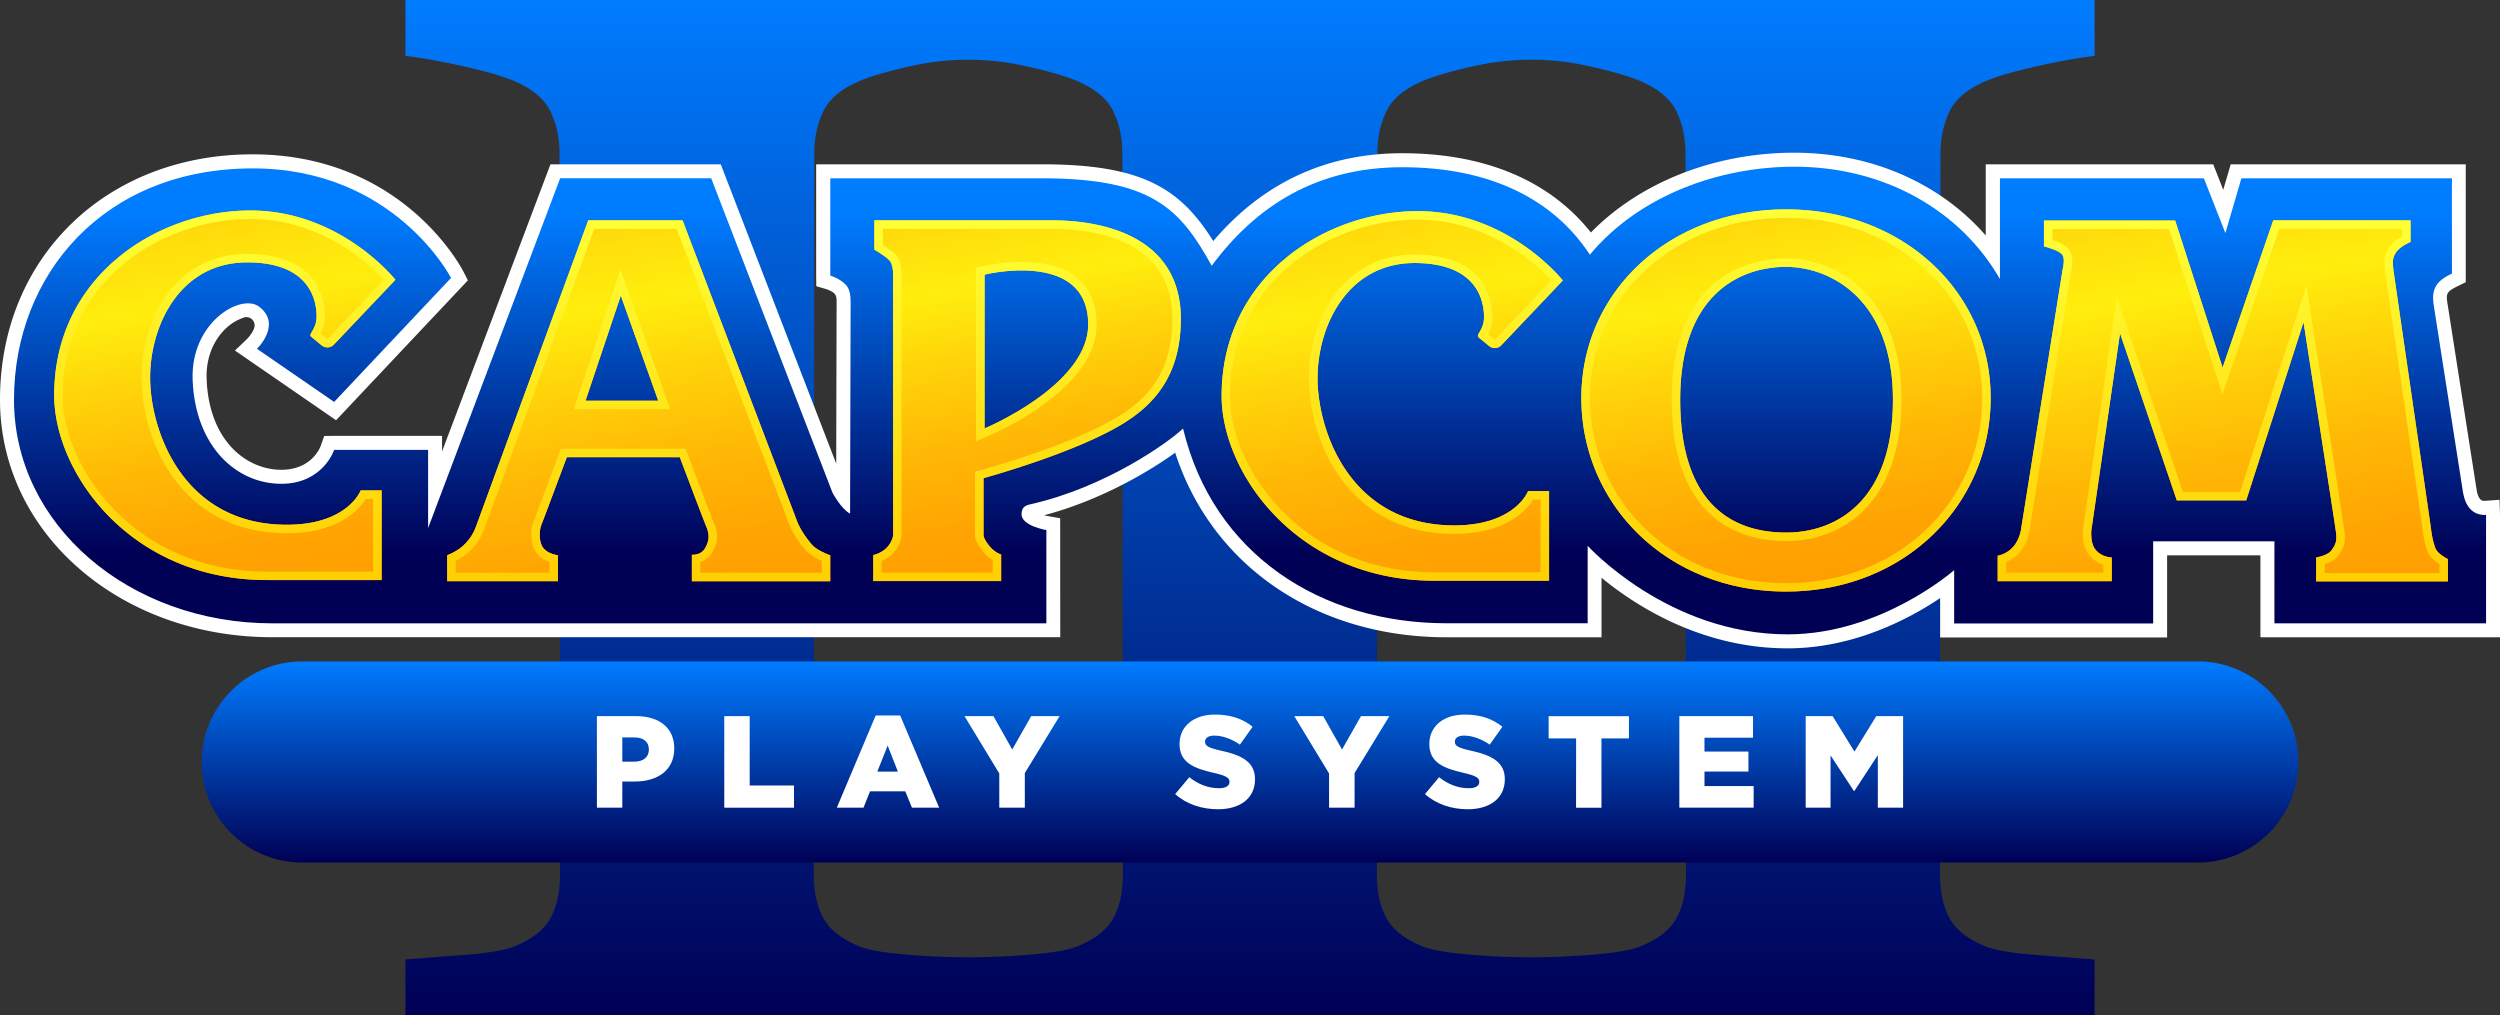 <svg id="Layer_1" data-name="Layer 1" xmlns="http://www.w3.org/2000/svg" xmlns:xlink="http://www.w3.org/1999/xlink" viewBox="0 0 3839 1559"><rect x="0" y="0" width="3839" height="1559" fill="#333333" stroke="none"/><defs><linearGradient id="Dégradé_sans_nom" x1="1919.55" y1="1557.89" x2="1919.55" y2="-1.11" gradientTransform="matrix(1, 0, 0, -1, 0, 1557.89)" gradientUnits="userSpaceOnUse"><stop offset="0" stop-color="#007cff"/><stop offset="1" stop-color="#005"/></linearGradient><linearGradient id="Dégradé_sans_nom_2" x1="396.05" y1="4134.36" x2="396.05" y2="4443.16" gradientTransform="translate(1523.5 -3118.66)" xlink:href="#Dégradé_sans_nom"/><linearGradient id="Dégradé_sans_nom_3" x1="1919.55" y1="583.79" x2="1919.55" y2="1301.89" gradientTransform="matrix(1, 0, 0, -1, 0, 1557.89)" gradientUnits="userSpaceOnUse"><stop offset="0.17" stop-color="#005"/><stop offset="0.9" stop-color="#007cff"/></linearGradient><linearGradient id="Dégradé_sans_nom_4" x1="3443.38" y1="609.44" x2="3329.92" y2="1252.91" gradientTransform="matrix(1, 0, 0, -1, 0, 1557.89)" gradientUnits="userSpaceOnUse"><stop offset="0" stop-color="#ff9d01"/><stop offset="0.15" stop-color="#ffa402"/><stop offset="0.37" stop-color="#ffb805"/><stop offset="0.63" stop-color="#ffd80a"/><stop offset="0.78" stop-color="#ffee0d"/><stop offset="1" stop-color="#ffd70b"/></linearGradient><linearGradient id="Dégradé_sans_nom_5" x1="3413.3" y1="665.09" x2="3413.3" y2="1219.59" gradientTransform="matrix(1, 0, 0, -1, 0, 1557.89)" gradientUnits="userSpaceOnUse"><stop offset="0" stop-color="#ffcf00"/><stop offset="1" stop-color="#ffff36"/></linearGradient><linearGradient id="Dégradé_sans_nom_6" x1="993.14" y1="615.59" x2="887.14" y2="1216.74" xlink:href="#Dégradé_sans_nom_4"/><linearGradient id="Dégradé_sans_nom_7" x1="980.8" y1="665.29" x2="980.8" y2="1219.59" xlink:href="#Dégradé_sans_nom_5"/><linearGradient id="Dégradé_sans_nom_8" x1="1611.75" y1="678.7" x2="1511.14" y2="1249.29" xlink:href="#Dégradé_sans_nom_4"/><linearGradient id="Dégradé_sans_nom_9" x1="1577.15" y1="665.59" x2="1577.15" y2="1219.59" xlink:href="#Dégradé_sans_nom_5"/><linearGradient id="Dégradé_sans_nom_10" x1="2794.31" y1="653.03" x2="2692.01" y2="1233.19" xlink:href="#Dégradé_sans_nom_4"/><linearGradient id="Dégradé_sans_nom_11" x1="2742.6" y1="649.49" x2="2742.6" y2="1236.39" xlink:href="#Dégradé_sans_nom_5"/><linearGradient id="Dégradé_sans_nom_12" x1="414.73" y1="636.97" x2="310.78" y2="1226.51" xlink:href="#Dégradé_sans_nom_4"/><linearGradient id="Dégradé_sans_nom_13" x1="345.2" y1="667.09" x2="345.2" y2="1234.59" xlink:href="#Dégradé_sans_nom_5"/><linearGradient id="Dégradé_sans_nom_14" x1="2207.43" y1="635.97" x2="2103.48" y2="1225.51" xlink:href="#Dégradé_sans_nom_4"/><linearGradient id="Dégradé_sans_nom_15" x1="2137.9" y1="666.09" x2="2137.9" y2="1233.59" xlink:href="#Dégradé_sans_nom_5"/></defs><path d="M2994.2,170.2q14.4-28.5,56.1-46.1,26.4-10.95,78-22.5,51-11.4,88.2-15.8V0H622.6V85.8c24.7,2.9,54.2,8.2,88.2,15.8q51.6,11.55,78,22.5,41.7,17.55,56.1,46.1c9.5,19.1,14.3,41,14.3,65.9l.8,1105.2c0,27.9-4.9,50.7-14.8,68.7s-28.4,32.4-55.5,43.4c-14.7,5.9-41.2,10.3-79.7,13.2s-67.6,5.2-87.4,6.7V1559H3216.4v-85.7q-29.7-2.25-87.4-6.7c-38.5-2.9-65-7.3-79.7-13.2-27.1-11-45.6-25.4-55.5-43.4s-14.8-40.8-14.8-68.7l.8-1105.2C2979.9,211.2,2984.7,189.3,2994.2,170.2ZM1709.7,1409.9c-9.9,18-28.4,32.4-55.5,43.4-14.7,5.9-41.2,10.3-79.7,13.2-.4,0-.8.1-1.2.1a1103.77,1103.77,0,0,1-172.5,0c-.4,0-.8-.1-1.2-.1-38.5-2.9-65-7.3-79.7-13.2-27.1-11-45.6-25.4-55.5-43.4s-14.8-40.8-14.8-68.7l.8-1105.2c0-24.9,4.8-46.8,14.3-65.9s28.3-34.4,56.1-46.1q26.4-10.95,78-22.5a3.55,3.55,0,0,1,1-.2,400.38,400.38,0,0,1,174.3,0,3.55,3.55,0,0,0,1,.2q51.6,11.55,78,22.5,41.7,17.55,56.1,46.1c9.5,19.1,14.3,41,14.3,65.9l.8,1105.2C1724.5,1369.1,1719.6,1391.9,1709.7,1409.9Zm864.7,0c-9.9,18-28.4,32.4-55.5,43.4-14.7,5.9-41.2,10.3-79.7,13.2-.4,0-.8.1-1.2.1a1103.77,1103.77,0,0,1-172.5,0c-.4,0-.8-.1-1.2-.1-38.5-2.9-65-7.3-79.7-13.2-27.1-11-45.6-25.4-55.5-43.4s-14.8-40.8-14.8-68.7l.8-1105.2c0-24.9,4.8-46.8,14.3-65.9s28.3-34.4,56.1-46.1q26.4-10.95,78-22.5a3.55,3.55,0,0,1,1-.2,400.38,400.38,0,0,1,174.3,0,3.55,3.55,0,0,0,1,.2q51.6,11.55,78,22.5,41.7,17.55,56.1,46.1c9.5,19.1,14.3,41,14.3,65.9l.8,1105.2C2589.2,1369.1,2584.3,1391.9,2574.4,1409.9Z" transform="translate(0 0)" style="fill:url(#Dégradé_sans_nom)"/><path id="rect4789" d="M464.1,1015.7H3375a154.37,154.37,0,0,1,154.4,154.4h0A154.37,154.37,0,0,1,3375,1324.5H464.1a154.37,154.37,0,0,1-154.4-154.4h0A154.43,154.43,0,0,1,464.1,1015.7Z" transform="translate(0 0)" style="fill-rule:evenodd;fill:url(#Dégradé_sans_nom_2)"/><path d="M916.7,1099.7H977c35.5,0,58.4,18.3,58.4,49.4v.4c0,33.1-25.5,50.6-60.5,50.6H955.6v40.2h-39V1099.7Zm57.4,69.9c13.9,0,22.3-7.2,22.3-18.3v-.4c0-12-8.4-18.5-22.5-18.5H955.6v37.2Z" transform="translate(0 0)" style="fill:#fff"/><path d="M1112.2,1099.7h39v106.5h68.1v34.1H1112.2Z" transform="translate(0 0)" style="fill:#fff"/><path d="M1344.7,1098.7h37.6l59.9,141.6h-41.8l-10.2-25.1H1336l-10,25.1h-41Zm34.1,86.2-15.7-40-15.9,40Z" transform="translate(0 0)" style="fill:#fff"/><path d="M1534.5,1187.7l-53.4-88h44.4l28.9,51.2,29.1-51.2h43.6l-53.4,87.4v53.2h-39.2Z" transform="translate(0 0)" style="fill:#fff"/><path d="M1804.6,1219.4l21.7-25.9c13.9,11,29.3,16.9,45.6,16.9,10.4,0,16.1-3.6,16.1-9.6v-.4c0-5.8-4.6-9-23.7-13.5-29.9-6.8-53-15.3-53-44.2v-.4c0-26.1,20.7-45,54.4-45,23.9,0,42.6,6.4,57.8,18.7l-19.5,27.5c-12.9-9-26.9-13.9-39.4-13.9-9.4,0-14.1,4-14.1,9v.4c0,6.4,4.8,9.2,24.3,13.7,32.3,7,52.4,17.5,52.4,43.8v.4c0,28.7-22.7,45.8-56.8,45.8C1845.6,1242.7,1821.9,1234.9,1804.6,1219.4Z" transform="translate(0 0)" style="fill:#fff"/><path d="M2040.9,1187.7l-53.4-88h44.4l28.9,51.2,29.1-51.2h43.6l-53.4,87.4v53.2h-39.2v-52.6Z" transform="translate(0 0)" style="fill:#fff"/><path d="M2188.2,1219.4l21.7-25.9c13.9,11,29.3,16.9,45.6,16.9,10.4,0,16.1-3.6,16.1-9.6v-.4c0-5.8-4.6-9-23.7-13.5-29.9-6.8-53-15.3-53-44.2v-.4c0-26.1,20.7-45,54.4-45,23.9,0,42.6,6.4,57.8,18.7l-19.5,27.5c-12.9-9-26.9-13.9-39.4-13.9-9.4,0-14.1,4-14.1,9v.4c0,6.4,4.8,9.2,24.3,13.7,32.3,7,52.4,17.5,52.4,43.8v.4c0,28.7-22.7,45.8-56.8,45.8C2229.2,1242.7,2205.5,1234.9,2188.2,1219.4Z" transform="translate(0 0)" style="fill:#fff"/><path d="M2420.3,1133.9h-42.2v-34.1h123.3v34.1h-42.2v106.5h-39l.1-106.5Z" transform="translate(0 0)" style="fill:#fff"/><path d="M2578.8,1099.7h113.1v33.1h-74.5v21.3h67.5v30.7h-67.5v22.3h75.5v33.1H2578.8Z" transform="translate(0 0)" style="fill:#fff"/><path d="M2773,1099.7h41.2l33.5,54.4,33.5-54.4h41.2v140.6h-38.8v-80.7l-36,55h-.8L2811,1160v80.3h-38.2V1099.7Z" transform="translate(0 0)" style="fill:#fff"/><path d="M1511.9,421.7V658S1671,591.7,1671,498.2c.1-115.7-159.1-76.5-159.1-76.5" transform="translate(0 0)" style="fill:#231f20"/><path d="M2742.6,409.7c-69.4,0-162.5,40.8-162.5,204s82.9,204,162.5,204,164.2-51,164.2-204-94.8-204-164.2-204" transform="translate(0 0)" style="fill:#231f20"/><polyline points="899.1 615.4 1010.8 615.4 953.3 453.9 899.1 615.4" style="fill:#231f20"/><path d="M585.9,890.9h-176c-210,0-326.8-164.9-326.8-284,0-182.4,158-283.7,301.3-283.7C523.2,323.2,607,429.7,607,429.7L511.3,530.4s-5.1,2.6-9.3,2.6-10.2-4.3-10.2-4.3l-11.9-10.2a4.49,4.49,0,0,1-3.4-4.3c0-3.4,9.3-11.9,9.3-28s-3.4-83.3-106.6-83.3-149,96.9-149,176.8,49.1,226.1,209.9,226.1c93.6,0,113.4-52.7,113.4-52.7h32.2V890.9Zm689,1.6H1062.5V851.7s13.5,1.7,20.3-10.2,6.8-21.3,1.7-33.2S1043.9,702,1043.9,702H870.3s-35.6,95.2-38.9,103.7-3.4,22.1,0,30.6c5.6,14.1,25.4,16.2,25.4,16.2v39.9H686.7V852.5s15.4-5.3,27-17a71.21,71.21,0,0,0,16.9-26.3L903.3,338.4h144.8l176,462.3c5.1,12.8,13.6,24.7,22.1,34.9s28.7,17,28.7,17ZM1677.8,675c-72.3,33.4-167.5,59.5-167.5,59.5v88.4s.8,6,9.3,16.2,17.8,12.7,17.8,12.7v40.8H1341V852.7s11.9-2.6,20.3-11a38.12,38.12,0,0,0,10.2-18.7V423.4s.8-17-6-23.8-22.8-16.1-22.8-16.1V338.4h270.8c99.9,0,199.8,35.7,199.8,151.3S1740.4,646.1,1677.8,675Zm494.3-271c-103.2,0-149,96.9-149,176.8s49.1,226.1,209.9,226.1c93.6,0,113.4-52.7,113.4-52.7h32.2V891.9H2202.5c-209.9,0-326.7-164.9-326.7-283.8,0-182.5,158-283.7,301.3-283.7,138.8,0,222.6,106.5,222.6,106.5l-95.6,100.7s-5.1,2.5-9.3,2.5-10.2-4.2-10.2-4.2l-11.9-10.2s-3.4-.9-3.4-4.3,9.3-11.9,9.3-28C2278.8,471.1,2275.4,404,2172.1,404Zm570.5,504.4c-182.8,0-314.3-134.1-314.3-297.2s134.8-289.6,314.3-289.6,314.2,126.5,314.2,289.6S2925.4,908.4,2742.6,908.4Zm1016.5-15.6H3556.8V856s17.8-2.6,23.7-11,8.5-13.6,6.8-27.2-49.9-323-49.9-323l-88.1,273.6H3342.7l-87.2-256.6-44,302.5s-1.7,18.2,5.1,28.1c9.3,13.6,26.2,13.6,26.2,13.6v36.5H3067.6V853.4a43.19,43.19,0,0,0,24.1-14c10.2-11.9,11.9-27.2,11.9-27.2l63.9-399.1s3.8-14.9-.4-21.7c-4.5-7.2-28.4-13.2-28.4-13.2V338.6h201.5L3413,564.3l77.8-226.1h210.8v33.2s-14.1,5.9-20.3,13.6c-7.6,9.3-7.6,16.1-6,29.7s55.9,382.4,57.6,396.1,3.4,21.3,6.8,30.6,19.5,16.9,19.5,16.9v34.5Z" transform="translate(0 0)" style="fill:#231f20"/><path d="M1511.9,421.7V658S1671,591.7,1671,498.2c.1-115.7-159.1-76.5-159.1-76.5" transform="translate(0 0)" style="fill:#fff"/><path d="M2742.6,409.7c-69.4,0-162.5,40.8-162.5,204s82.9,204,162.5,204,164.2-51,164.2-204-94.8-204-164.2-204" transform="translate(0 0)" style="fill:#fff"/><polyline points="899.1 615.4 1010.8 615.4 953.3 453.9 899.1 615.4" style="fill:#fff"/><path d="M2745.1,995.6c-132.8,0-234.3-66-285.8-108.4v91.4H2221.1c-200.4,0-360.4-110.2-416.5-283.5-41.8,30.4-116.9,73.9-201.2,96.1a59.58,59.58,0,0,0,6.8,1.5l17.8,3.1.1,182.7H418.3C183.8,978.6,0,818.3,0,613.8,0,395.5,163.1,237,387.8,237c228.9,0,320,172.6,323.8,180l6.9,13.5L516.1,645.3l-155.3-107,19-18.2c5.7-6.3,9-11.7,10.5-16.3a12.63,12.63,0,0,0-16.1-16.1,94.37,94.37,0,0,0-10.5,4.5c-22.5,11.7-48.2,42.3-46.4,90.1,3.7,95.6,62,139.1,114.6,139.1,46.4,0,59.6-33.7,60.9-37.5l5-14.4,15.3-.2H678.8v24l166.5-441h261.5L1284.1,712c.2-94.3.6-242.7.6-248.7a44.48,44.48,0,0,0-.3-5.7,12.21,12.21,0,0,0-5.4-8.8,44,44,0,0,0-10.1-4.8l-15.4-4.5-.2-16.1V252.3h346.5c153.9,0,212.4,36.6,263.3,117.9,76-89.5,173.5-134.9,290.2-134.9,126.9,0,226.4,42,289.7,121.7,75.5-77.2,190.1-122.5,312.1-122.5,118.2,0,223.9,46.5,294.2,127.1V252.3h349.3l15.4,39.2,11.5-39.2h360.9V433.4l-12.1,5.9c-17.2,8.3-18.3,11.8-16.1,25.8L3803.4,754c1.3,6.5,3.3,11,6.4,13.7,1.4,1.2,4.3,1.5,5.5,1.4l23-1.6.7,23V978.6H3471.1V852.8H3327.8V978.9H2979.3V918.4C2933.4,949.3,2847.6,995.6,2745.1,995.6ZM2416.5,782.7l37.3,41c1.2,1.3,119.3,128.9,291.3,128.9,133.7,0,240.4-92.3,241.4-93.2l35.6-31.3V936h262.7V809.8H3514V935.6h282.1v-127a48.24,48.24,0,0,1-14.9-9c-13.5-12.1-17.9-27.6-20-38.2l-45.3-289.8c-5.5-35,9.2-52.9,27.7-64.5v-112H3457.8l-37.7,129-50.6-129H3092.4V509l-40.1-69.8c-58.1-101.3-169.2-161.7-297.1-161.7-119.8,0-231.1,47.6-297.5,127.4l-18.5,22.2-15.9-24.2c-53.5-81.5-146.9-124.6-269.9-124.6-114.4,0-204.6,46.7-275.6,142.6l-19.9,26.8-16.2-29.2c-42.3-76.4-76.6-123.3-241.9-123.3H1296.2V409.1a66.09,66.09,0,0,1,19.3,15.1c8,9.2,11.9,22,11.9,39,0,8.8-.8,325.6-.8,325.6l-.1,34.7-31-15.6c-18.2-9.2-32.5-34-36.4-41.4l-1.1-2.3-180.9-469H875L677.5,818.5,636,810.9V712.2H526.6c-11.4,19.8-38.6,52.1-94.7,52.1-72.5,0-152.7-56.4-157.5-180.4C271.8,516,310.3,471.5,344,454.1c25.2-13,50.2-13.1,67.1-.2,18.2,13.9,22.7,30.1,23.3,41.2.8,13.5-3.8,25.8-9.2,35.4l85,58.5L666,423.8c-24.4-37.6-108.2-143.9-278-143.9-203.1,0-344.9,137.3-344.9,333.8,0,180.5,164.9,321.9,375.4,321.9H1585.4v-105c-20.6-7-38.1-20.3-38.1-40.9,0-13.4,5.3-30.6,30.3-36.2,108.2-24.4,202.3-89.9,224.3-111l27-25.9,8.7,36.4c41.8,174.4,188.8,282.7,383.8,282.7h195.3v-153Z" transform="translate(0 0)" style="fill:#fff"/><path d="M692.6,426.8,513.1,617.2,394.6,535.6s38.9-37.4,3.4-64.6c-27.8-21.2-105.5,23.8-102.2,112.2,3.9,101.9,66.7,159.7,136.1,159.7,64.3,0,81.2-52.1,81.2-52.1H657.4V810.9L860.2,273.7h231.9l186.2,482.7s13.5,25.5,27.1,32.3c0,0,.8-316.7.8-325.6s-1.2-18.7-6.7-25c-9.1-10.5-24.5-14.9-24.5-14.9V273.8h325c168.5,0,211.8,45.9,260.7,134.3,67.5-91.2,160.4-151.3,292.9-151.3,136.4,0,232.8,50.4,287.8,134.3,76.9-92.3,200.8-135.1,314-135.1,139.2,0,255.6,67.7,315.7,172.5V273.8h313.2l33,84.1,24.6-84.1h323.3V420c-22.9,11.1-32.1,22.3-28,48.5l45.2,288.9c1.9,9.4,5.2,19.2,13.2,26.4,9.4,8.4,22,6.8,22,6.8V957.2h-325V831.3H3306.4V957.4H3000.8V875.5s-111.7,98.6-255.6,98.6c-184.2,0-307.2-136-307.2-136v119H2221.3c-192.8,0-358.4-106-404.6-299.1-21.9,21-118.5,90.3-234.5,116.4-9,2-13.5,5.5-13.5,15.3,0,17.9,38.1,24.3,38.1,24.3V957.2H418.4c-220.1,0-396.9-151.3-396.9-343.3S159.4,258.6,387.9,258.6c218.3-.1,304.7,168.2,304.7,168.2" transform="translate(0 0)" style="fill:url(#Dégradé_sans_nom_3)"/><path d="M3739.8,841.5c-3.4-9.3-5.1-17-6.8-30.6s-55.8-382.4-57.5-396-1.7-20.4,5.9-29.8c6.3-7.7,20.3-13.6,20.3-13.6V338.3H3490.9L3413,564.4l-72.8-225.7H3138.7v39.6s23.9,6.1,28.4,13.2c4.3,6.8.4,21.7.4,21.7l-63.9,399s-1.7,15.3-11.9,27.2a43.5,43.5,0,0,1-24.1,14v39.1h175.2V856s-16.9,0-26.2-13.7c-6.8-9.9-5.1-28-5.1-28l44-302.6,87.2,256.7h106.6l88-273.7s48.2,309.4,49.9,323-.8,18.7-6.8,27.2-23.7,11.1-23.7,11.1v36.8H3759V858.5C3759.2,858.5,3743.1,850.9,3739.8,841.5Z" transform="translate(0 0)" style="fill:url(#Dégradé_sans_nom_4)"/><path d="M3688.6,351.3v12.1c-5.6,3.1-12.7,7.7-17.4,13.5-11,13.5-10.5,24.9-8.7,39.6.9,7,14.6,100.9,29.1,200.3,13.6,93,27.6,189.1,28.4,195.7,1.8,14.3,3.7,23.1,7.5,33.5,2.3,6.5,7.6,12.6,15.8,18.3,1,.7,2,1.3,2.9,1.9v13.7H3569.9V866.4c7.3-2.3,16.2-6.6,21.3-13.9,7.8-11.1,11.1-19.4,9-36.3-1.7-13.6-48-310.7-50-323.4l-8.4-54.2L3525,490.8l-85.1,264.7h-87.8l-84.2-247.9-17.4-51.2-7.8,53.5-44,302.6v.6c-.4,3.8-1.7,23.5,7.3,36.5a43.87,43.87,0,0,0,24,17.2v12.6H3080.8V863a55.79,55.79,0,0,0,21-15.1c11.8-13.9,14.4-30.6,14.8-33.8l63.8-398.2c1.3-5.4,4.3-20.9-2.2-31.2-3.6-5.7-10.5-10.2-22.4-14.6-1.4-.5-2.7-1-4-1.4V351.8h179l69.9,216.7,12,37.1,12.7-36.9,74.8-217.3h188.4m13-13.1H3490.8L3413,564.4l-72.8-225.7H3138.7v39.6s23.9,6.1,28.4,13.2c4.3,6.8.4,21.7.4,21.7l-63.9,399s-1.7,15.3-11.9,27.2a43.5,43.5,0,0,1-24.1,14v39.1h175.2V856s-16.9,0-26.2-13.7c-6.8-9.9-5.1-28-5.1-28l44-302.6,87.2,256.7h106.6l88-273.7s48.2,309.4,49.9,323-.8,18.7-6.8,27.2-23.7,11.1-23.7,11.1v36.8H3759V858.5s-16.1-7.6-19.4-17-5.1-17-6.8-30.6-55.8-382.4-57.5-396-1.7-20.4,5.9-29.8c6.3-7.7,20.3-13.6,20.3-13.6V338.3Z" transform="translate(0 0)" style="fill:url(#Dégradé_sans_nom_5)"/><path d="M1246.2,835.6c-8.5-10.2-16.9-22.1-22-34.9L1048.1,338.3H903.3L730.7,809.2a73.13,73.13,0,0,1-17,26.4c-11.6,11.7-27,17-27,17v39.9H856.8V852.6s-19.8-2-25.4-16.2c-3.4-8.5-3.4-22.1,0-30.6s39-103.7,39-103.7h173.5s35.6,94.3,40.6,106.3,5.1,21.3-1.7,33.2-20.3,10.2-20.3,10.2v40.8H1275V852.7C1274.9,852.6,1254.6,845.7,1246.2,835.6ZM899.1,615.4l54.2-161.5,57.5,161.5Z" transform="translate(0 0)" style="fill:url(#Dégradé_sans_nom_6)"/><path d="M1039.1,351.3l172.9,454v.2c4.8,12,12.7,24.6,24.1,38.3,6.7,8,17.9,14,25.8,17.5v18.1H1075.4V863a32.4,32.4,0,0,0,18.6-15.1c8.6-15.1,9.3-28.4,2.3-44.7-3.9-9.2-28.2-73.2-40.4-105.7l-3.2-8.4H861.3l-3.2,8.5c-.4,1-35.5,95.2-38.8,103.4-4.6,11.5-4.6,28.8,0,40.2,5,12.5,15.9,18.6,24.5,21.6v16.7H699.7V861.1A89.64,89.64,0,0,0,723,844.8a86.52,86.52,0,0,0,20.1-31.3L912.5,351.4h126.6M881,628.4h148.2L1023,611,965.5,449.5l-12.6-35.4-12,35.6L886.7,611.2,881,628.4m167.1-290.1H903.3L730.7,809.2a73.13,73.13,0,0,1-17,26.4c-11.6,11.7-27,17-27,17v39.9H856.8V852.6s-19.8-2-25.4-16.2c-3.4-8.5-3.4-22.1,0-30.6s39-103.7,39-103.7h173.5s35.6,94.3,40.6,106.3,5.1,21.3-1.7,33.2c-5.2,9.2-14.5,10.3-18.5,10.3a14.88,14.88,0,0,1-1.9-.1v40.8h212.5V852.7s-20.4-6.8-28.8-17-16.9-22.1-22-34.9l-176-462.5Zm-149,277.1,54.2-161.5,57.5,161.5Z" transform="translate(0 0)" style="fill:url(#Dégradé_sans_nom_7)"/><path d="M1613.5,338.3H1342.7v45.1s16.1,9.3,22.8,16.1,6,23.8,6,23.8V822.7a38.12,38.12,0,0,1-10.2,18.7c-8.5,8.5-20.3,11-20.3,11v39.9h196.4V851.5s-9.3-2.5-17.8-12.7-9.3-16.2-9.3-16.2V734.3s95.3-26.2,167.6-59.5c62.7-28.9,135.4-69.7,135.4-185.2S1713.4,338.3,1613.5,338.3ZM1511.9,657.9V421.7S1671,382.6,1671,498.2C1671.1,591.7,1511.9,657.9,1511.9,657.9Z" transform="translate(0 0)" style="fill:url(#Dégradé_sans_nom_8)"/><path d="M1613.5,351.3c53.6,0,98.7,10.5,130.5,30.3,17.7,11.1,31.5,25.2,40.8,41.9,10.3,18.5,15.5,40.7,15.5,66.1,0,105.6-63.2,143.6-127.9,173.4-70.5,32.5-164.7,58.6-165.6,58.8l-9.6,2.6v99.1l.1.9c.3,2.3,2.1,10.6,12.2,22.7a54.28,54.28,0,0,0,14.8,12.7v19.5H1353.9V861.6a53.77,53.77,0,0,0,16.5-11.1,51.41,51.41,0,0,0,13.8-25.8l.2-1.1v-400a91.78,91.78,0,0,0-.5-11.2c-1.2-9.7-4.3-17.1-9.2-22h0c-4.9-4.9-13.2-10.5-19-14.2V351.4h257.8m-114.6,326,18-7.5a473,473,0,0,0,82.1-46.2c56.4-40.1,85-82.3,85-125.6,0-61.8-40.9-95.9-115.3-95.9a284.41,284.41,0,0,0-59.9,6.7l-9.9,2.4V677.4m114.6-339.1H1342.7v45.1s16.1,9.3,22.8,16.1,6,23.8,6,23.8V822.7a38.12,38.12,0,0,1-10.2,18.7c-8.5,8.5-20.3,11-20.3,11v39.9h196.4V851.5s-9.3-2.5-17.8-12.7-9.3-16.2-9.3-16.2V734.3s95.3-26.2,167.6-59.5c62.7-28.9,135.4-69.7,135.4-185.2s-99.9-151.3-199.8-151.3ZM1511.9,657.9V421.7a264.58,264.58,0,0,1,56.8-6.4c45.7,0,102.3,13.9,102.3,82.9.1,93.5-159.1,159.7-159.1,159.7Z" transform="translate(0 0)" style="fill:url(#Dégradé_sans_nom_9)"/><path d="M2742.6,321.5c-179.5,0-314.3,126.5-314.3,289.7s131.4,297.2,314.3,297.2,314.3-134.1,314.3-297.2S2922.1,321.5,2742.6,321.5Zm0,496.3c-79.6,0-162.5-40.8-162.5-204s93.1-204,162.5-204,164.2,51,164.2,204S2822.2,817.8,2742.6,817.8Z" transform="translate(0 0)" style="fill:url(#Dégradé_sans_nom_10)"/><path d="M2742.6,334.5c83.2,0,159.8,28.5,215.6,80.2,55.3,51.2,85.7,121,85.7,196.5,0,76.5-30,147.7-84.6,200.5a290.23,290.23,0,0,1-95.2,61.2c-37.7,15-78.5,22.6-121.4,22.6s-83.7-7.6-121.4-22.6a289.19,289.19,0,0,1-95.2-61.2c-54.6-52.8-84.6-124-84.6-200.5,0-75.5,30.4-145.3,85.7-196.5,55.6-51.7,132.2-80.2,215.4-80.2m0,496.3c85.7,0,177.2-57,177.2-217,0-171.3-111.4-217-177.2-217-41.2,0-175.5,15.6-175.5,217,0,188.8,110,217,175.5,217m0-509.3c-179.5,0-314.3,126.5-314.3,289.7s131.4,297.2,314.3,297.2,314.3-134.1,314.3-297.2-134.8-289.7-314.3-289.7Zm0,496.3c-79.6,0-162.5-40.8-162.5-204s93.1-204,162.5-204,164.2,51,164.2,204-84.6,204-164.2,204Z" transform="translate(0 0)" style="fill:url(#Dégradé_sans_nom_11)"/><path d="M477.9,517.2,494,530.4a13.66,13.66,0,0,0,18.7-1.2l94.5-99.5S523.4,323.2,384.6,323.2c-143.3,0-301.3,101.2-301.3,283.7,0,119,116.8,283.8,326.7,283.8H586.1V753.1H553.9s-19.8,52.7-113.4,52.7c-160.8,0-209.9-146.2-209.9-226.1s45.7-176.8,149-176.8S486.2,470,486.2,486.2s-9.3,24.6-9.3,28A3.19,3.19,0,0,0,477.9,517.2Z" transform="translate(0 0)" style="fill:url(#Dégradé_sans_nom_12)"/><path d="M384.5,336.3A258.67,258.67,0,0,1,472.9,352a297.3,297.3,0,0,1,66.8,34.7,311.42,311.42,0,0,1,49.8,42.7l-86.3,90.9a.59.59,0,0,1-.5.2.76.76,0,0,1-.5-.2l-9.9-8.1a53.56,53.56,0,0,0,6.7-26c0-22.6-8.6-96.3-119.6-96.3-106.3,0-162,95.5-162,189.8,0,96.1,59.4,239.1,222.9,239.1,79.3,0,110.8-35.9,121.2-52.7h11.4V877.8h-163c-48,0-93.3-8.9-134.5-26.6a307.34,307.34,0,0,1-98.3-66.9c-25.5-25.8-46.4-56.2-60.5-88.1-13.4-30.2-20.4-61.1-20.4-89.3,0-41.7,8.6-80.6,25.6-115.6,15.6-32.2,38.1-60.7,66.6-84.7,53.4-44.7,124.8-70.3,196.1-70.3m0-13C241.2,323.3,83.2,424.5,83.2,607c0,119,116.8,283.8,326.7,283.8H586V753.1H553.8S534,805.8,440.4,805.8c-160.8,0-209.9-146.2-209.9-226.1s45.7-176.8,149-176.8S486.1,470,486.1,486.2s-9.3,24.6-9.3,28a3.69,3.69,0,0,0,1.1,2.9L494,530.3a13.77,13.77,0,0,0,18.7-1.2l94.5-99.5c-.1.1-83.9-106.3-222.7-106.3Z" transform="translate(0 0)" style="fill:url(#Dégradé_sans_nom_13)"/><path d="M2270.6,518.2l16.1,13.2a13.66,13.66,0,0,0,18.7-1.2l94.5-99.5s-83.8-106.5-222.6-106.5C2034,324.2,1876,425.4,1876,607.9c0,119,116.8,283.8,326.7,283.8h176.1V754.1h-32.2s-19.8,52.7-113.4,52.7c-160.8,0-209.9-146.2-209.9-226.1s45.7-176.8,149-176.8,106.6,67.1,106.6,83.3-9.3,24.6-9.3,28A3.44,3.44,0,0,0,2270.6,518.2Z" transform="translate(0 0)" style="fill:url(#Dégradé_sans_nom_14)"/><path d="M2177.2,337.3a258.67,258.67,0,0,1,88.4,15.7,297.3,297.3,0,0,1,66.8,34.7,311.42,311.42,0,0,1,49.8,42.7l-86.3,90.9a.59.59,0,0,1-.5.2.76.76,0,0,1-.5-.2l-9.9-8.1a53.56,53.56,0,0,0,6.7-26c0-22.6-8.6-96.3-119.6-96.3-106.3,0-162,95.5-162,189.8,0,96.1,59.4,239.1,222.9,239.1,79.3,0,110.8-35.9,121.2-52.7h11.4V878.8H2202.5c-48,0-93.3-8.9-134.5-26.6a307.34,307.34,0,0,1-98.3-66.9c-25.5-25.8-46.4-56.2-60.5-88.1-13.4-30.2-20.4-61.1-20.4-89.3,0-41.7,8.6-80.6,25.6-115.6,15.6-32.2,38.1-60.7,66.6-84.7,53.5-44.7,125-70.3,196.2-70.3m0-13c-143.3,0-301.3,101.2-301.3,283.7,0,119,116.8,283.8,326.7,283.8h176.1V754.1h-32.2s-19.8,52.7-113.4,52.7c-160.8,0-209.9-146.2-209.9-226.1s45.7-176.8,149-176.8,106.6,67.1,106.6,83.3-9.3,24.6-9.3,28a3.69,3.69,0,0,0,1.1,2.9l16.1,13.2a13.77,13.77,0,0,0,18.7-1.2l94.5-99.5c-.1.1-83.9-106.3-222.7-106.3Z" transform="translate(0 0)" style="fill:url(#Dégradé_sans_nom_15)"/></svg>
